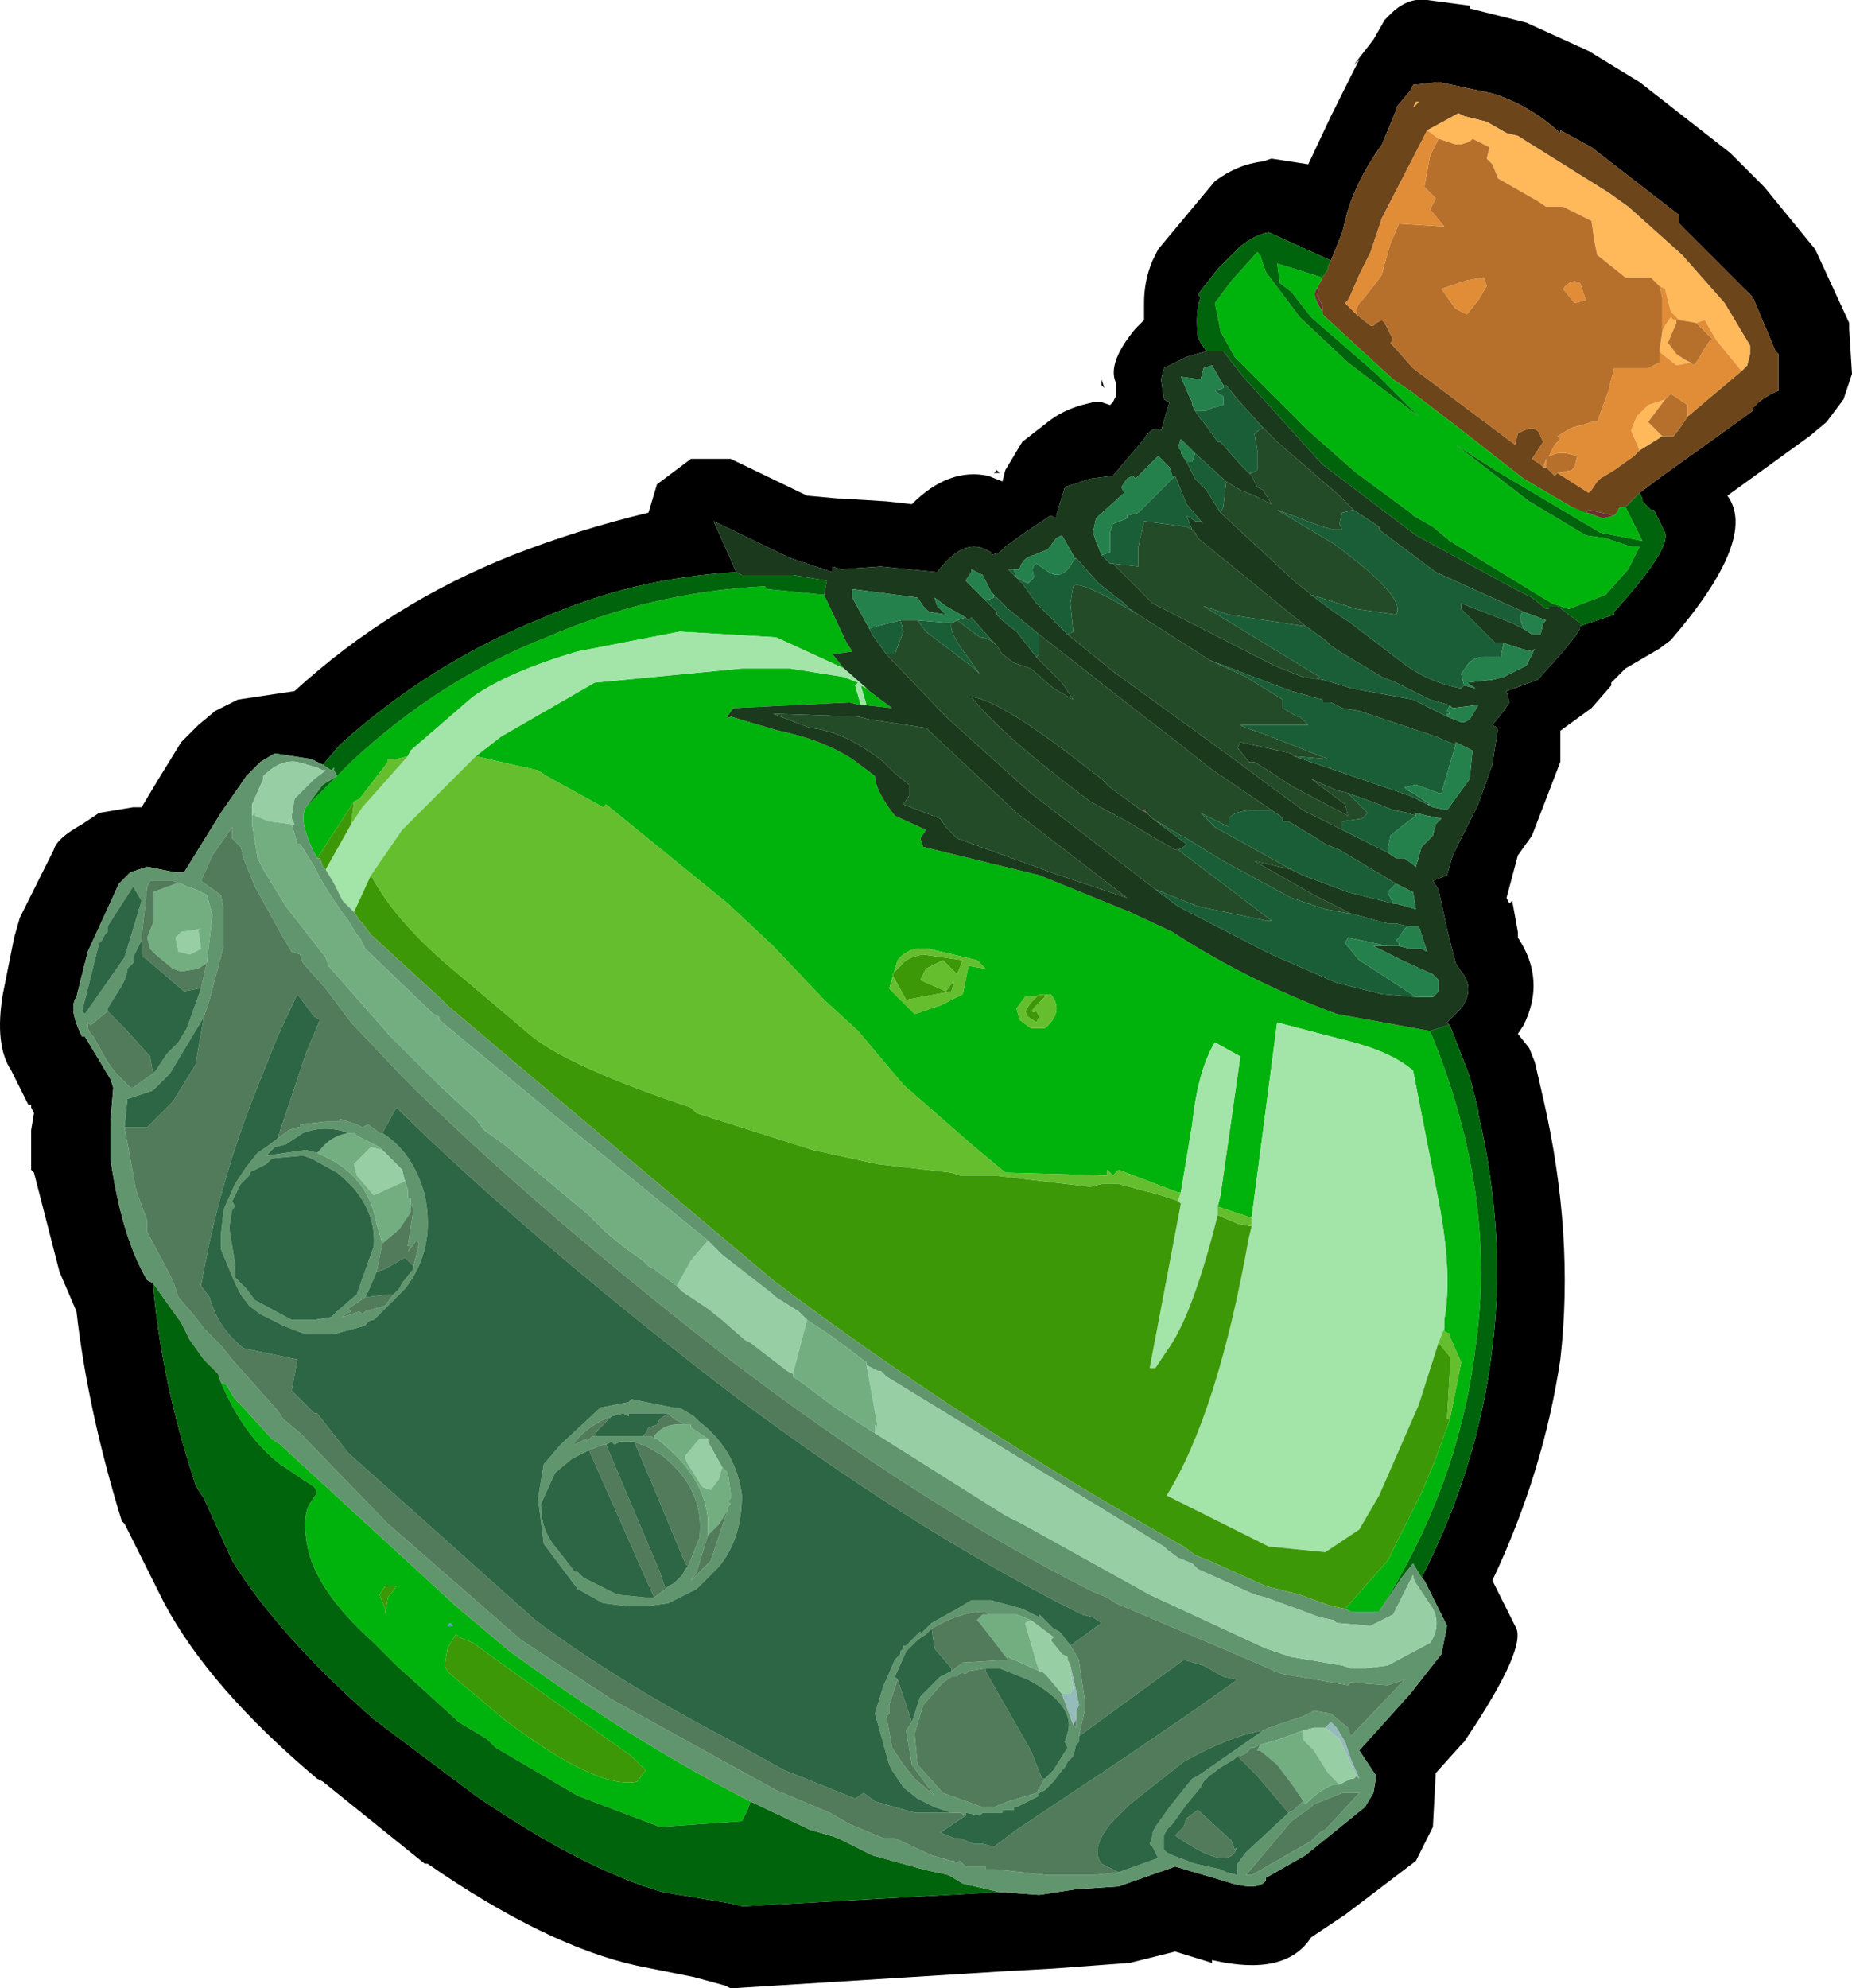 <?xml version="1.0" encoding="UTF-8" standalone="no"?>
<svg xmlns:ffdec="https://www.free-decompiler.com/flash" xmlns:xlink="http://www.w3.org/1999/xlink" ffdec:objectType="shape" height="35.1px" width="32.7px" xmlns="http://www.w3.org/2000/svg">
  <g transform="matrix(1.0, 0.0, 0.0, 1.0, 0.0, 0.0)">
    <path d="M32.65 5.7 L32.65 5.8 32.7 6.6 32.55 7.05 32.25 7.45 31.95 7.7 30.5 8.75 Q31.05 9.5 29.5 11.3 L29.3 11.45 28.7 11.8 28.45 12.05 28.45 12.1 28.1 12.5 27.55 12.9 27.55 13.0 27.55 13.45 27.05 14.75 26.8 15.1 26.6 15.85 26.65 15.95 26.7 15.9 26.8 16.45 26.8 16.55 Q27.3 17.3 26.9 18.1 L26.8 18.25 27.0 18.5 27.1 18.75 27.25 19.4 Q27.8 21.8 27.55 24.0 27.25 26.0 26.35 27.9 L26.75 28.7 Q27.0 29.05 25.85 30.75 L25.8 30.8 25.35 31.3 25.3 32.25 25.0 32.85 23.75 33.8 23.15 34.2 Q22.7 34.9 21.4 34.6 L21.4 34.65 20.75 34.45 19.95 34.65 18.6 34.75 17.7 34.8 12.9 35.1 12.8 35.05 12.25 34.9 11.25 34.7 Q9.65 34.35 7.55 32.9 L7.5 32.9 5.7 31.45 5.6 31.4 Q3.7 29.8 2.9 28.3 L2.45 27.4 2.2 26.9 2.15 26.85 Q1.55 24.9 1.35 23.15 L1.05 22.45 0.6 20.7 0.55 20.65 0.55 20.0 0.55 19.95 0.6 19.65 0.55 19.55 0.55 19.5 0.5 19.5 0.2 18.9 Q-0.1 18.45 0.05 17.55 L0.25 16.55 0.35 16.2 0.95 15.0 Q1.0 14.8 1.45 14.55 L1.75 14.35 2.35 14.25 2.5 14.25 2.8 13.75 3.2 13.1 3.25 13.05 3.5 12.8 3.8 12.55 4.2 12.35 5.2 12.2 Q6.9 10.65 9.05 9.8 10.2 9.35 11.45 9.05 L11.6 8.55 12.2 8.1 12.9 8.1 14.25 8.75 14.8 8.8 14.85 8.8 15.65 8.85 16.1 8.9 Q16.75 8.25 17.45 8.4 L17.7 8.5 17.75 8.3 18.05 7.8 18.5 7.45 Q18.75 7.25 19.1 7.15 L19.3 7.1 19.45 7.1 19.6 7.15 19.65 7.1 19.7 7.0 19.7 6.75 Q19.55 6.4 20.05 5.8 L20.2 5.65 20.2 5.35 Q20.2 4.95 20.35 4.6 L20.45 4.4 21.45 3.2 Q21.85 2.9 22.3 2.85 L22.45 2.8 23.1 2.9 23.5 2.05 24.0 1.05 23.9 1.15 24.25 0.7 24.45 0.35 24.55 0.25 Q24.85 -0.05 25.2 0.0 L25.95 0.1 25.95 0.15 26.95 0.4 28.05 0.9 28.95 1.45 30.55 2.7 30.65 2.8 31.15 3.3 32.05 4.4 32.65 5.7 M28.95 8.7 L29.35 8.4 30.05 7.9 30.95 7.25 30.95 7.2 31.05 7.1 Q31.25 6.95 31.4 6.9 L31.4 6.25 31.35 6.2 30.95 5.25 29.65 3.95 29.65 3.8 28.1 2.6 27.55 2.3 27.55 2.35 Q27.0 1.85 26.35 1.65 L25.4 1.45 24.95 1.5 24.9 1.6 24.65 1.9 24.65 1.95 24.4 2.55 Q23.9 3.25 23.75 3.9 L23.7 4.1 23.5 4.6 22.4 4.1 Q22.15 4.15 21.9 4.35 L21.5 4.75 21.15 5.2 21.2 5.25 Q21.1 5.5 21.15 5.95 L21.2 6.05 21.3 6.2 20.95 6.3 20.55 6.5 20.5 6.7 20.55 7.05 20.65 7.1 20.5 7.6 Q20.35 7.5 20.2 7.75 L19.65 8.4 19.25 8.45 18.8 8.6 18.65 9.1 18.65 9.15 18.55 9.1 18.1 9.4 17.75 9.65 17.65 9.75 17.5 9.8 17.5 9.75 17.4 9.7 Q17.0 9.5 16.55 10.1 L15.55 10.0 14.85 10.05 14.7 10.0 14.7 10.1 13.95 9.85 12.6 9.2 13.0 10.1 Q11.2 10.2 9.6 10.9 7.6 11.7 6.0 13.15 L5.7 13.5 5.5 13.4 4.85 13.3 4.6 13.45 4.5 13.55 4.35 13.7 3.9 14.35 3.25 15.4 3.1 15.4 2.6 15.3 2.3 15.4 2.1 15.6 1.55 16.8 1.35 17.6 Q1.2 17.8 1.45 18.3 L1.5 18.3 1.95 19.05 2.0 19.2 1.95 19.8 1.95 19.9 1.95 20.45 Q2.15 21.85 2.6 22.6 L2.7 22.65 Q2.85 24.4 3.45 26.2 L3.5 26.3 3.6 26.45 4.1 27.55 Q4.9 28.85 6.6 30.35 L8.4 31.7 Q10.3 33.0 11.7 33.4 L12.9 33.6 13.1 33.65 13.15 33.65 17.65 33.4 18.35 33.45 19.0 33.35 19.75 33.3 20.75 32.95 21.6 33.2 Q22.2 33.4 22.35 33.2 L22.35 33.15 23.05 32.75 24.1 31.9 24.25 31.65 24.3 31.35 24.0 30.9 24.9 29.9 25.45 29.2 25.55 28.7 25.15 27.9 25.1 27.85 Q26.1 25.9 26.35 23.8 26.6 21.8 26.1 19.65 L26.1 19.6 25.95 19.0 25.6 18.1 25.55 18.05 25.8 17.8 Q26.05 17.45 25.8 17.15 L25.7 17.0 25.55 16.4 25.4 15.7 25.3 15.55 25.55 15.45 25.65 15.1 26.1 14.2 26.35 13.5 26.45 12.85 26.35 12.8 26.55 12.55 26.65 12.4 26.6 12.2 27.15 12.0 27.6 11.5 27.8 11.25 27.9 11.1 27.9 11.05 28.5 10.85 28.5 10.8 Q29.5 9.7 29.4 9.4 L29.2 9.0 29.15 9.0 29.0 8.85 29.0 8.8 28.95 8.7 M19.45 6.8 L19.45 6.7 19.5 6.85 19.45 6.8 M17.65 8.35 L17.55 8.35 17.6 8.3 17.65 8.35" fill="#000000" fill-rule="evenodd" stroke="none"/>
    <path d="M30.75 6.55 L30.85 6.45 30.9 6.25 30.9 6.1 30.45 5.35 29.7 4.5 28.75 3.65 28.4 3.4 26.8 2.4 26.6 2.35 26.25 2.15 25.85 2.05 25.75 2.0 25.2 2.3 24.4 3.85 24.2 4.45 24.0 4.85 23.85 5.2 23.8 5.3 23.75 5.35 23.85 5.45 23.95 5.55 24.2 5.75 24.25 5.75 24.3 5.7 24.4 5.65 24.45 5.7 24.6 6.0 24.55 6.05 24.95 6.5 26.75 7.85 26.8 7.65 26.9 7.6 Q27.15 7.5 27.2 7.7 L27.25 7.8 27.05 8.1 27.2 8.2 27.25 8.25 27.3 8.25 27.45 8.4 27.5 8.35 28.05 8.7 28.1 8.65 28.2 8.5 28.25 8.45 28.5 8.3 28.85 8.05 28.95 7.95 29.35 7.7 29.55 7.7 29.7 7.5 29.8 7.35 30.75 6.55 M23.5 4.6 L23.7 4.1 23.75 3.9 Q23.9 3.25 24.4 2.55 L24.65 1.95 24.65 1.9 24.9 1.6 24.95 1.5 25.4 1.45 26.35 1.65 Q27.0 1.85 27.55 2.35 L27.55 2.3 28.1 2.6 29.65 3.8 29.65 3.95 30.95 5.25 31.35 6.2 31.4 6.25 31.4 6.9 Q31.25 6.95 31.05 7.1 L30.95 7.2 30.95 7.25 30.05 7.9 29.35 8.4 28.95 8.7 28.7 8.95 28.6 8.95 28.55 9.05 28.5 9.1 28.05 9.0 28.0 9.05 27.75 8.95 26.9 8.45 25.75 7.55 24.9 6.9 24.6 6.7 23.35 5.55 23.35 5.5 23.35 5.4 23.25 5.2 23.3 5.1 23.25 5.1 23.35 4.9 23.45 4.75 23.45 4.7 23.5 4.6 M24.95 1.9 L25.05 1.8 25.0 1.8 24.95 1.9" fill="#6d451b" fill-rule="evenodd" stroke="none"/>
    <path d="M25.2 2.3 L25.75 2.0 25.85 2.05 26.25 2.15 26.6 2.35 26.8 2.4 28.4 3.4 28.75 3.65 29.7 4.5 30.45 5.35 30.9 6.1 30.9 6.25 30.85 6.45 30.75 6.55 30.3 6.0 30.1 5.65 29.95 5.7 29.65 5.65 29.5 5.5 29.4 5.1 29.3 5.05 29.15 4.9 28.85 4.9 28.7 4.9 28.2 4.5 28.15 4.25 28.1 3.9 27.6 3.65 27.4 3.65 27.3 3.65 27.15 3.55 26.45 3.15 26.35 2.9 26.25 2.8 26.3 2.6 26.0 2.45 25.95 2.5 25.8 2.55 25.7 2.55 25.4 2.45 25.2 2.3 M29.35 7.7 L28.95 7.95 28.8 7.6 28.9 7.35 29.1 7.15 29.4 7.05 29.1 7.45 29.35 7.7 M29.6 5.65 L29.6 5.7 29.45 6.05 29.6 6.25 29.75 6.35 29.85 6.4 29.6 6.45 29.35 6.25 29.3 6.2 29.35 5.85 29.4 5.75 29.5 5.6 29.55 5.65 29.6 5.65 M24.95 1.9 L25.0 1.8 25.05 1.8 24.95 1.9" fill="#ffb85a" fill-rule="evenodd" stroke="none"/>
    <path d="M25.4 2.45 L25.7 2.55 25.8 2.55 25.95 2.5 26.0 2.45 26.3 2.6 26.25 2.8 26.35 2.9 26.45 3.15 27.15 3.55 27.3 3.65 27.4 3.65 27.6 3.65 28.1 3.9 28.15 4.25 28.2 4.5 28.7 4.9 28.85 4.9 29.15 4.9 29.3 5.05 29.35 5.25 29.35 5.85 29.3 6.2 29.3 6.4 29.1 6.5 28.5 6.5 28.4 6.9 28.2 7.45 28.1 7.45 27.95 7.5 27.75 7.55 27.5 7.7 27.55 7.75 27.45 7.85 27.4 7.95 27.35 8.05 27.5 8.0 27.65 8.0 27.85 8.05 27.8 8.25 27.75 8.3 27.5 8.35 27.45 8.4 27.3 8.25 27.3 8.1 27.25 8.25 27.2 8.2 27.05 8.1 27.25 7.8 27.2 7.7 Q27.15 7.5 26.9 7.6 L26.8 7.65 26.75 7.85 24.95 6.5 24.55 6.05 24.6 6.0 24.45 5.7 24.4 5.65 24.3 5.7 24.25 5.75 24.2 5.75 23.95 5.55 23.95 5.45 24.0 5.35 24.05 5.3 24.25 5.05 24.4 4.85 24.45 4.65 24.55 4.3 24.7 3.95 25.5 4.0 25.25 3.7 25.35 3.5 25.15 3.3 25.25 2.75 25.4 2.45 M29.65 5.65 L29.95 5.7 30.25 6.0 30.2 6.0 30.1 6.15 29.95 6.4 29.9 6.45 29.85 6.4 29.75 6.35 29.6 6.25 29.45 6.05 29.6 5.7 29.6 5.65 29.65 5.65 M29.8 7.35 L29.7 7.5 29.55 7.7 29.35 7.7 29.1 7.45 29.4 7.05 29.5 6.95 29.8 7.15 29.8 7.35 M27.6 5.1 L27.8 5.35 28.0 5.3 27.9 5.0 Q27.75 4.9 27.6 5.1 M25.45 5.1 L25.7 5.45 25.9 5.55 26.1 5.3 26.25 5.05 26.2 4.9 25.9 4.95 25.45 5.1" fill="#b6702b" fill-rule="evenodd" stroke="none"/>
    <path d="M25.2 2.3 L25.4 2.45 25.25 2.75 25.15 3.3 25.35 3.5 25.25 3.7 25.5 4.0 24.7 3.95 24.55 4.3 24.45 4.65 24.4 4.85 24.25 5.05 24.05 5.3 24.0 5.35 23.95 5.45 23.95 5.55 23.85 5.45 23.75 5.35 23.8 5.3 23.85 5.2 24.0 4.85 24.2 4.45 24.4 3.85 25.2 2.3 M29.3 5.05 L29.4 5.1 29.5 5.5 29.65 5.65 29.6 5.65 29.55 5.65 29.5 5.6 29.4 5.75 29.35 5.85 29.35 5.25 29.3 5.05 M29.95 5.7 L30.1 5.65 30.3 6.0 30.75 6.55 29.8 7.35 29.8 7.15 29.5 6.95 29.4 7.05 29.1 7.15 28.9 7.35 28.8 7.6 28.95 7.95 28.85 8.05 28.5 8.3 28.25 8.45 28.2 8.5 28.1 8.65 28.05 8.7 27.5 8.35 27.75 8.3 27.8 8.25 27.85 8.05 27.65 8.0 27.5 8.0 27.35 8.05 27.4 7.95 27.45 7.85 27.55 7.75 27.5 7.7 27.75 7.55 27.95 7.5 28.1 7.45 28.2 7.45 28.4 6.9 28.5 6.5 29.1 6.5 29.3 6.4 29.3 6.2 29.35 6.25 29.6 6.45 29.85 6.4 29.9 6.45 29.95 6.4 30.1 6.15 30.2 6.0 30.25 6.0 29.95 5.7 M27.3 8.25 L27.25 8.25 27.3 8.1 27.3 8.25 M25.45 5.1 L25.9 4.95 26.2 4.9 26.25 5.05 26.1 5.3 25.9 5.55 25.7 5.45 25.45 5.1 M27.6 5.1 Q27.75 4.9 27.9 5.0 L28.0 5.3 27.8 5.35 27.6 5.1" fill="#e18c36" fill-rule="evenodd" stroke="none"/>
    <path d="M23.35 4.9 L23.25 5.1 Q23.15 5.2 23.35 5.5 L23.35 5.55 24.6 6.7 24.9 6.9 25.75 7.55 26.9 8.45 27.75 8.95 28.3 9.15 28.5 9.1 28.55 9.05 28.6 8.95 28.7 8.95 28.75 9.05 29.0 9.55 28.75 9.5 28.25 9.4 26.4 8.3 25.7 7.85 27.0 8.85 28.0 9.45 28.35 9.5 28.8 9.65 28.95 9.65 28.75 10.05 28.35 10.5 27.7 10.75 27.4 10.65 25.6 9.55 25.3 9.3 24.95 9.1 24.9 9.05 23.95 8.35 23.55 8.0 23.1 7.6 22.0 6.5 21.8 6.3 21.55 5.85 21.45 5.35 21.75 4.95 22.2 4.45 22.25 4.5 22.35 4.8 22.65 5.2 22.95 5.6 23.8 6.4 25.05 7.35 24.3 6.6 23.15 5.6 22.8 5.15 22.6 5.0 22.55 4.65 23.35 4.9 M25.25 18.2 Q26.45 21.1 26.05 23.8 25.75 26.25 24.35 28.45 L23.85 28.45 23.75 28.4 24.5 27.55 25.1 26.35 25.35 25.75 25.6 25.05 25.8 24.05 25.6 23.6 25.6 23.55 25.5 23.5 25.5 23.45 25.5 23.3 Q25.65 22.5 25.4 21.2 L24.95 18.9 Q24.55 18.55 23.7 18.35 L22.55 18.05 22.1 21.5 21.5 21.3 21.55 21.1 21.9 18.65 21.45 18.4 Q21.15 18.9 21.05 19.85 L20.85 21.05 20.8 21.05 19.75 20.65 19.65 20.75 19.55 20.65 19.55 20.75 17.75 20.7 17.15 20.2 15.95 19.15 15.15 18.2 14.55 17.65 13.65 16.7 12.85 15.95 10.7 14.2 10.65 14.25 9.65 13.7 9.5 13.6 8.4 13.35 8.85 13.0 10.5 12.05 13.1 11.8 13.95 11.8 14.9 11.95 15.15 12.05 15.1 12.1 15.2 12.45 15.0 12.4 12.95 12.5 Q12.75 12.75 12.9 12.65 L13.75 12.9 Q14.5 13.05 15.05 13.4 L15.45 13.7 Q15.45 13.95 15.8 14.4 L16.35 14.65 16.25 14.8 16.3 14.95 18.35 15.45 19.95 16.1 20.7 16.45 Q22.0 17.3 23.6 17.9 L25.25 18.2 M14.9 11.8 L13.7 11.25 12.0 11.15 10.2 11.5 Q9.0 11.85 8.35 12.3 L7.25 13.25 7.2 13.35 7.0 13.4 6.85 13.4 6.85 13.45 6.35 14.1 6.25 14.15 5.6 15.15 Q5.25 14.5 5.4 14.25 L5.5 14.15 6.15 13.5 6.2 13.45 Q7.75 12.0 9.65 11.25 11.5 10.45 13.5 10.35 L13.55 10.4 14.55 10.5 14.95 11.35 15.05 11.5 14.7 11.55 14.9 11.8 M15.3 12.15 L15.35 12.2 15.75 12.5 15.3 12.45 15.2 12.1 15.3 12.15 M3.9 24.4 L4.0 24.45 4.15 24.7 4.3 24.85 4.8 25.4 4.95 25.5 8.05 28.35 9.0 29.15 9.35 29.4 Q11.3 30.8 13.25 31.8 L13.2 31.95 13.1 32.15 11.65 32.25 10.2 31.7 8.75 30.85 8.6 30.7 8.1 30.4 7.5 29.85 7.0 29.4 6.6 29.0 Q5.65 28.15 5.45 27.4 5.3 26.75 5.5 26.5 L5.6 26.35 5.55 26.25 4.95 25.85 Q4.3 25.35 3.9 24.4 M16.4 16.75 Q16.05 16.7 15.85 16.95 L15.7 17.45 16.15 17.9 16.6 17.75 17.0 17.55 17.05 17.3 17.1 17.05 17.4 17.1 17.25 16.95 16.4 16.75 M17.95 17.8 L18.0 18.0 18.2 18.15 18.45 18.15 Q18.8 17.85 18.55 17.55 L18.1 17.6 17.95 17.8 M11.15 31.0 L9.25 29.65 8.35 29.0 8.1 28.9 8.05 28.85 7.9 29.1 7.85 29.4 7.9 29.5 7.95 29.55 8.9 30.35 Q10.55 31.6 11.25 31.45 L11.4 31.25 11.15 31.0 M6.8 28.5 L6.85 28.2 7.0 28.0 6.8 28.0 6.7 28.15 6.8 28.4 6.8 28.5 M8.0 28.7 L7.95 28.65 7.9 28.7 8.0 28.7" fill="#00b20c" fill-rule="evenodd" stroke="none"/>
    <path d="M28.95 8.7 L29.0 8.8 29.0 8.85 29.15 9.0 29.2 9.0 29.4 9.4 Q29.5 9.7 28.5 10.8 L28.5 10.85 27.9 11.05 27.9 11.1 27.9 11.0 27.5 10.7 27.35 10.7 27.35 10.75 27.3 10.75 27.05 10.55 26.75 10.4 25.0 9.45 23.35 8.2 22.4 7.15 21.95 6.65 21.6 6.2 21.3 6.2 21.2 6.05 21.15 5.95 Q21.1 5.5 21.2 5.25 L21.15 5.2 21.5 4.75 21.9 4.35 Q22.15 4.15 22.4 4.1 L23.5 4.6 23.45 4.7 23.45 4.75 23.35 4.9 22.55 4.65 22.6 5.0 22.8 5.15 23.15 5.6 24.3 6.6 25.05 7.35 23.8 6.4 22.95 5.6 22.65 5.2 22.35 4.8 22.25 4.5 22.2 4.45 21.75 4.95 21.45 5.35 21.55 5.85 21.8 6.3 22.0 6.5 23.1 7.6 23.55 8.0 23.95 8.35 24.9 9.05 24.95 9.1 25.3 9.3 25.6 9.55 27.4 10.65 27.7 10.75 28.35 10.5 28.75 10.05 28.95 9.65 28.8 9.65 28.35 9.5 28.0 9.45 27.0 8.85 25.7 7.85 26.4 8.3 28.25 9.4 28.75 9.5 29.0 9.55 28.75 9.05 28.7 8.95 28.95 8.7 M25.6 18.1 L25.95 19.0 26.1 19.6 26.1 19.65 Q26.6 21.8 26.35 23.8 26.1 25.9 25.1 27.85 L24.95 27.6 24.75 27.85 24.35 28.45 Q25.75 26.25 26.05 23.8 26.45 21.1 25.25 18.2 L25.55 18.1 25.6 18.1 M17.65 33.4 L13.15 33.65 13.1 33.65 12.9 33.6 11.7 33.4 Q10.3 33.0 8.4 31.7 L6.6 30.35 Q4.9 28.85 4.1 27.55 L3.6 26.45 3.5 26.3 3.45 26.2 Q2.85 24.4 2.7 22.65 L3.2 23.35 3.35 23.65 3.6 24.0 3.85 24.25 3.9 24.4 Q4.3 25.35 4.95 25.85 L5.55 26.25 5.6 26.35 5.5 26.5 Q5.3 26.75 5.45 27.4 5.65 28.15 6.6 29.0 L7.0 29.4 7.5 29.85 8.1 30.4 8.6 30.7 8.75 30.85 10.2 31.7 11.65 32.25 13.1 32.15 13.2 31.95 13.25 31.8 14.3 32.3 14.65 32.4 14.8 32.45 15.2 32.65 15.4 32.75 16.3 33.0 16.75 33.1 17.0 33.25 17.65 33.4 M5.7 13.5 L6.0 13.15 Q7.6 11.7 9.6 10.9 11.2 10.2 13.0 10.1 L13.1 10.15 14.0 10.15 14.6 10.25 14.55 10.5 13.55 10.4 13.5 10.35 Q11.5 10.45 9.65 11.25 7.75 12.0 6.2 13.45 L6.15 13.5 5.5 14.15 5.4 14.25 5.7 13.85 5.95 13.7 5.9 13.6 5.9 13.55 5.85 13.6 5.7 13.5" fill="#00640c" fill-rule="evenodd" stroke="none"/>
    <path d="M27.9 11.1 L27.8 11.25 27.6 11.5 27.15 12.0 26.6 12.2 26.65 12.4 26.55 12.55 26.35 12.8 26.45 12.85 26.35 13.5 26.1 14.2 25.65 15.1 25.55 15.45 25.3 15.55 25.4 15.7 25.55 16.4 25.7 17.0 25.8 17.15 Q26.05 17.45 25.8 17.8 L25.55 18.05 25.6 18.1 25.55 18.1 25.25 18.2 23.6 17.9 Q22.0 17.3 20.7 16.45 L19.95 16.1 18.35 15.45 16.3 14.95 16.25 14.8 16.35 14.65 15.8 14.4 Q15.45 13.95 15.45 13.7 L15.05 13.4 Q14.5 13.05 13.75 12.9 L12.9 12.65 Q12.75 12.75 12.95 12.5 L15.0 12.4 15.2 12.45 15.3 12.45 15.75 12.5 15.35 12.2 15.3 12.15 14.9 11.8 14.7 11.55 15.05 11.5 14.95 11.35 14.55 10.5 14.6 10.25 14.0 10.15 13.1 10.15 13.0 10.1 12.6 9.2 13.95 9.85 14.7 10.1 14.7 10.0 14.85 10.05 15.55 10.0 16.55 10.1 Q17.0 9.5 17.4 9.7 L17.5 9.75 17.5 9.8 17.65 9.75 17.75 9.65 18.1 9.4 18.55 9.1 18.65 9.15 18.65 9.1 18.8 8.6 19.25 8.45 19.65 8.4 20.2 7.75 Q20.35 7.5 20.5 7.6 L20.65 7.1 20.55 7.05 20.5 6.7 20.55 6.5 20.95 6.3 21.3 6.2 21.6 6.2 21.95 6.65 22.4 7.15 23.35 8.2 25.0 9.45 26.75 10.4 27.05 10.55 27.3 10.75 27.35 10.75 27.35 10.7 27.5 10.7 27.9 11.0 27.9 11.1 M23.9 9.0 L23.65 8.75 22.55 7.8 22.3 7.55 21.85 7.05 21.65 6.8 21.6 6.8 21.4 6.45 21.25 6.5 21.2 6.7 20.85 6.65 21.0 7.0 21.05 7.1 21.05 7.15 21.1 7.25 21.2 7.4 21.25 7.45 21.5 7.8 21.55 7.8 21.9 8.2 22.05 8.35 22.1 8.4 22.2 8.6 22.3 8.65 22.45 8.9 22.15 8.75 21.9 8.65 21.65 8.5 21.1 8.0 21.0 7.9 20.95 7.85 20.85 7.75 20.8 7.9 20.85 7.95 20.85 8.0 20.95 8.15 21.1 8.45 21.3 8.65 21.55 9.05 22.9 10.3 23.1 10.45 23.15 10.5 23.55 10.8 23.85 11.0 24.7 11.65 Q25.2 12.05 25.8 12.15 L25.85 12.1 26.05 12.15 25.9 12.05 26.35 12.0 26.55 11.95 26.95 11.75 27.1 11.45 27.05 11.5 26.85 11.45 26.55 11.35 26.4 11.35 26.3 11.25 25.8 10.75 25.8 10.65 26.7 11.0 26.9 11.1 27.05 11.2 27.2 11.2 27.25 11.0 27.3 10.95 26.9 10.8 25.35 10.1 24.35 9.35 24.35 9.3 23.9 9.0 M20.75 8.4 L20.7 8.4 20.65 8.25 20.45 8.05 20.05 8.45 20.0 8.4 19.9 8.45 19.8 8.6 19.85 8.7 19.35 9.15 19.3 9.4 19.35 9.55 19.45 9.8 19.6 9.95 19.65 9.95 20.35 10.65 22.5 11.75 23.0 11.95 23.35 12.0 23.7 12.1 23.85 12.15 24.95 12.35 25.55 12.65 25.8 12.75 25.85 12.75 25.95 12.7 26.1 12.45 26.05 12.45 25.65 12.5 25.6 12.45 25.25 12.35 24.65 12.05 24.4 11.95 23.65 11.5 23.5 11.4 23.4 11.3 23.05 11.05 21.15 9.5 21.1 9.4 21.05 9.35 20.95 9.1 21.1 9.2 21.2 9.2 21.25 9.25 20.95 8.9 20.75 8.4 M21.35 11.65 L21.2 11.55 20.1 10.85 19.95 10.75 19.85 10.65 19.4 10.3 19.0 9.85 18.95 9.85 18.95 9.8 18.75 9.45 18.65 9.5 18.5 9.7 18.25 9.8 Q18.05 9.85 18.0 10.05 L17.9 10.05 17.8 10.05 18.05 10.3 18.3 10.65 18.85 11.2 19.65 11.85 21.65 13.3 23.0 14.3 23.7 14.65 24.1 14.85 24.2 14.9 24.3 14.95 24.5 15.05 24.65 15.15 24.8 15.15 25.0 15.3 25.1 14.95 25.3 14.75 25.35 14.55 25.45 14.45 25.2 14.4 25.0 14.35 25.0 14.4 24.85 14.35 24.6 14.3 24.35 14.2 23.8 14.0 23.6 13.95 23.15 13.75 23.75 14.2 23.8 14.4 22.85 13.9 22.15 13.45 22.05 13.45 21.85 13.2 21.9 13.1 22.8 13.3 22.85 13.35 24.9 14.05 25.2 14.2 25.3 14.25 25.55 14.3 25.95 13.75 26.0 13.25 25.7 13.1 25.7 13.15 25.35 13.0 24.0 12.55 23.7 12.5 23.6 12.45 23.5 12.4 23.35 12.4 23.35 12.35 22.8 12.2 21.35 11.65 M25.0 17.6 L25.1 17.6 25.3 17.6 25.4 17.5 25.4 17.45 25.4 17.3 25.3 17.2 24.75 16.95 24.25 16.7 24.5 16.7 24.7 16.7 24.9 16.75 25.1 16.75 25.2 16.8 25.05 16.35 24.85 16.35 24.65 16.3 24.5 16.3 24.3 16.25 23.95 16.15 23.9 16.15 23.2 15.8 22.15 15.2 22.8 15.35 23.0 15.45 23.8 15.75 24.0 15.8 24.6 15.95 24.65 15.95 25.0 16.05 24.95 15.75 24.65 15.6 23.65 15.0 23.4 14.9 23.25 14.8 23.0 14.65 22.75 14.5 22.65 14.5 22.65 14.45 22.6 14.4 22.45 14.3 21.35 13.55 20.85 13.15 20.2 12.65 18.35 11.2 17.8 10.75 17.55 10.5 17.5 10.45 17.35 10.15 17.25 10.1 17.15 10.05 17.15 10.1 17.05 10.25 17.35 10.55 17.4 10.6 17.6 10.8 17.6 10.85 17.7 10.95 17.75 11.0 17.95 11.15 18.3 11.6 18.75 12.05 18.95 12.35 18.6 12.15 18.2 11.8 17.9 11.7 17.7 11.55 17.6 11.4 17.15 10.9 17.1 10.95 17.05 10.9 16.7 10.7 16.5 10.55 16.55 10.7 16.7 10.85 16.4 10.8 16.3 10.7 16.2 10.55 15.05 10.4 15.05 10.55 15.35 11.1 15.4 11.2 15.65 11.55 16.7 12.65 18.2 14.0 20.4 15.7 20.8 16.0 22.25 16.75 22.45 16.85 23.6 17.35 24.4 17.55 25.0 17.6 M20.25 14.35 L20.35 14.45 20.95 14.9 20.9 14.95 20.8 15.0 20.75 15.0 20.4 14.8 19.9 14.5 19.25 14.15 Q17.65 12.95 17.15 12.3 17.6 12.35 18.8 13.25 L19.45 13.75 19.5 13.8 19.6 13.9 20.15 14.3 20.25 14.35 M15.8 13.65 L16.05 13.85 16.05 14.05 15.95 14.2 16.6 14.45 16.7 14.6 16.9 14.8 18.7 15.45 19.9 15.85 17.95 14.35 16.35 12.85 15.35 12.7 15.15 12.65 13.65 12.6 14.3 12.85 Q14.9 12.9 15.6 13.45 L15.8 13.65" fill="#1a391d" fill-rule="evenodd" stroke="none"/>
    <path d="M23.25 5.1 L23.3 5.1 23.25 5.2 23.35 5.4 23.35 5.5 Q23.15 5.2 23.25 5.1 M27.75 8.95 L28.0 9.05 28.05 9.0 28.5 9.1 28.3 9.15 27.75 8.95" fill="#6b2f2f" fill-rule="evenodd" stroke="none"/>
    <path d="M23.9 9.0 L23.7 9.05 23.65 9.25 23.7 9.35 23.55 9.35 23.35 9.3 22.55 9.0 23.55 9.6 Q24.85 10.55 24.65 10.85 L23.95 10.75 23.15 10.5 23.1 10.45 22.9 10.3 21.55 9.05 21.6 8.95 21.65 8.5 21.9 8.65 22.15 8.75 22.45 8.9 22.3 8.65 22.2 8.6 22.1 8.4 22.05 8.35 22.1 8.35 22.2 8.3 22.2 7.95 22.15 7.65 22.3 7.55 22.55 7.8 23.65 8.75 23.9 9.0 M21.05 9.35 L21.1 9.4 21.15 9.5 23.05 11.05 23.0 11.05 21.7 10.85 21.25 10.7 23.3 11.95 23.35 12.0 23.0 11.95 22.5 11.75 20.35 10.65 19.65 9.95 20.1 10.0 20.1 9.65 20.2 9.2 20.95 9.3 21.05 9.35 M21.35 11.65 L22.0 11.95 22.65 12.35 22.65 12.5 22.9 12.65 22.95 12.65 23.1 12.8 21.9 12.8 22.0 12.85 22.3 12.95 23.45 13.4 22.85 13.35 22.8 13.3 21.9 13.1 21.85 13.2 22.05 13.45 22.15 13.45 22.85 13.9 23.8 14.4 23.75 14.2 23.15 13.75 23.6 13.95 23.8 14.0 24.15 14.35 24.05 14.45 23.7 14.5 23.7 14.65 23.0 14.3 21.65 13.3 19.65 11.85 18.85 11.2 18.95 11.15 18.9 10.65 18.95 10.35 Q19.05 10.25 19.75 10.65 L20.1 10.85 21.2 11.55 21.35 11.65 M20.4 15.7 L18.2 14.0 16.7 12.65 15.65 11.55 15.8 11.55 15.95 11.15 15.9 10.95 16.05 10.95 16.2 10.95 16.35 11.15 17.2 11.8 17.3 11.9 17.05 11.55 Q16.75 11.15 16.8 11.0 L16.9 10.95 17.1 11.1 17.3 11.25 Q17.45 11.25 17.6 11.4 L17.7 11.55 17.9 11.7 18.2 11.8 18.6 12.15 18.95 12.35 18.75 12.05 18.3 11.6 18.35 11.55 18.35 11.25 18.35 11.2 20.2 12.65 20.85 13.15 21.35 13.55 22.45 14.3 22.2 14.3 Q21.8 14.3 21.7 14.45 L21.7 14.6 21.2 14.35 21.45 14.6 22.8 15.35 22.15 15.2 23.2 15.8 23.9 16.15 23.95 16.15 23.4 16.05 22.8 15.85 21.6 15.2 20.95 14.8 20.85 14.75 20.35 14.45 20.25 14.35 20.2 14.3 20.15 14.3 19.6 13.9 19.5 13.8 19.45 13.75 18.8 13.25 Q17.6 12.35 17.15 12.3 17.65 12.95 19.25 14.15 L19.9 14.5 20.4 14.8 20.75 15.0 20.8 15.0 22.45 16.25 22.35 16.25 21.15 16.0 20.4 15.7 M15.8 13.65 L15.6 13.45 Q14.9 12.9 14.3 12.85 L13.65 12.6 15.15 12.65 15.35 12.7 16.35 12.85 17.95 14.35 19.9 15.85 18.7 15.45 16.9 14.8 16.7 14.6 16.6 14.45 15.95 14.2 16.05 14.05 16.05 13.85 15.8 13.65" fill="#234b28" fill-rule="evenodd" stroke="none"/>
    <path d="M23.15 10.5 L23.95 10.75 24.65 10.85 Q24.85 10.55 23.55 9.6 L22.55 9.0 23.35 9.3 23.55 9.35 23.7 9.35 23.65 9.25 23.7 9.05 23.9 9.0 24.35 9.3 24.35 9.35 25.35 10.1 26.9 10.8 26.85 10.85 26.85 10.95 26.9 11.1 26.7 11.0 25.8 10.65 25.8 10.75 26.3 11.25 26.4 11.35 26.55 11.35 26.5 11.6 26.2 11.6 Q26.0 11.6 25.9 11.75 L25.8 11.9 25.85 12.1 25.8 12.15 Q25.2 12.05 24.7 11.65 L23.85 11.0 23.55 10.8 23.15 10.5 M22.3 7.55 L22.15 7.65 22.2 7.95 22.2 8.3 22.1 8.35 22.05 8.35 21.9 8.2 21.55 7.8 21.5 7.8 21.25 7.45 21.2 7.4 21.1 7.25 21.3 7.25 21.4 7.2 21.6 7.15 21.6 7.0 21.45 6.9 21.6 6.85 21.6 6.8 21.65 6.8 21.85 7.05 22.3 7.55 M21.65 8.5 L21.6 8.95 21.55 9.05 21.3 8.65 21.1 8.45 20.95 8.15 21.05 8.15 21.1 8.0 21.65 8.5 M19.45 9.8 L19.6 9.75 19.6 9.5 19.6 9.4 19.65 9.25 19.9 9.15 19.9 9.1 20.1 9.05 20.2 8.95 20.25 8.9 20.75 8.4 20.95 8.9 21.25 9.25 21.2 9.2 21.1 9.2 20.95 9.1 21.05 9.35 20.95 9.3 20.2 9.2 20.1 9.65 20.1 10.0 19.65 9.95 19.6 9.95 19.45 9.8 M23.05 11.05 L23.4 11.3 23.5 11.4 23.65 11.5 24.4 11.95 24.65 12.05 25.25 12.35 25.6 12.45 25.55 12.55 25.6 12.6 25.55 12.6 25.55 12.65 24.95 12.35 23.85 12.15 23.7 12.1 23.35 12.0 23.3 11.95 21.25 10.7 21.7 10.85 23.0 11.05 23.05 11.05 M22.85 13.35 L23.45 13.4 22.3 12.95 22.0 12.85 21.9 12.8 23.1 12.8 22.95 12.65 22.9 12.65 22.65 12.5 22.65 12.35 22.0 11.95 21.35 11.65 22.8 12.2 23.35 12.35 23.35 12.4 23.5 12.4 23.6 12.45 23.7 12.5 24.0 12.55 25.35 13.0 25.7 13.15 25.45 14.0 25.4 14.0 25.0 13.85 24.8 13.9 24.85 13.95 24.95 14.0 25.25 14.2 25.2 14.2 24.9 14.05 22.85 13.35 M20.1 10.85 L19.75 10.65 Q19.05 10.25 18.95 10.35 L18.9 10.65 18.95 11.15 18.85 11.2 18.3 10.65 18.05 10.3 17.8 10.05 17.9 10.05 17.95 10.2 18.15 10.3 18.25 10.2 18.25 10.15 Q18.2 10.0 18.3 9.95 L18.45 10.05 Q18.75 10.3 18.95 9.9 L19.0 9.85 19.4 10.3 19.85 10.65 19.95 10.75 20.1 10.85 M23.7 14.65 L23.7 14.5 24.05 14.45 24.15 14.35 23.8 14.0 24.35 14.2 24.6 14.3 24.85 14.35 25.0 14.4 24.8 14.55 24.55 14.75 24.5 15.0 24.5 15.05 24.3 14.95 24.2 14.9 24.1 14.85 23.7 14.65 M25.0 17.6 L24.4 17.55 23.6 17.35 22.45 16.85 22.25 16.75 20.8 16.0 20.4 15.7 21.15 16.0 22.35 16.25 22.45 16.25 20.8 15.0 20.9 14.95 20.95 14.9 20.35 14.45 20.85 14.75 20.95 14.8 21.6 15.2 22.8 15.85 23.4 16.05 23.95 16.15 24.3 16.25 24.5 16.3 24.65 16.3 24.85 16.35 24.8 16.4 24.7 16.55 24.65 16.6 24.7 16.65 24.7 16.7 24.5 16.7 23.8 16.55 23.75 16.65 24.0 16.95 24.85 17.5 25.0 17.6 M15.65 11.55 L15.4 11.2 15.35 11.1 15.5 11.05 15.9 10.95 15.95 11.15 15.8 11.55 15.65 11.55 M17.05 10.9 L17.1 10.95 17.15 10.9 17.6 11.4 Q17.45 11.25 17.3 11.25 L17.1 11.1 16.9 10.95 17.05 10.9 M18.3 11.6 L17.95 11.15 17.75 11.0 17.7 10.95 17.6 10.85 17.6 10.8 17.4 10.6 17.55 10.55 17.55 10.5 17.8 10.75 18.35 11.2 18.35 11.25 18.35 11.55 18.3 11.6 M22.45 14.3 L22.6 14.4 22.65 14.45 22.65 14.5 22.75 14.5 23.0 14.65 23.25 14.8 23.4 14.9 23.65 15.0 24.65 15.6 24.5 15.75 24.6 15.95 24.0 15.8 23.8 15.75 23.0 15.45 22.8 15.35 21.45 14.6 21.2 14.35 21.7 14.6 21.7 14.45 Q21.8 14.3 22.2 14.3 L22.45 14.3 M16.8 11.0 Q16.75 11.15 17.05 11.55 L17.3 11.9 17.2 11.8 16.35 11.15 16.2 10.95 16.8 11.0" fill="#1a5e38" fill-rule="evenodd" stroke="none"/>
    <path d="M25.85 12.1 L25.8 11.9 25.9 11.75 Q26.0 11.6 26.2 11.6 L26.5 11.6 26.55 11.35 26.85 11.45 27.05 11.5 27.1 11.45 26.95 11.75 26.55 11.95 26.35 12.0 25.9 12.05 26.05 12.15 25.85 12.1 M26.9 11.1 L26.85 10.95 26.85 10.85 26.9 10.8 27.3 10.95 27.25 11.0 27.2 11.2 27.05 11.2 26.9 11.1 M21.6 6.8 L21.6 6.85 21.45 6.9 21.6 7.0 21.6 7.15 21.4 7.2 21.3 7.25 21.1 7.25 21.05 7.15 21.05 7.1 21.0 7.0 20.85 6.65 21.2 6.7 21.25 6.5 21.4 6.45 21.6 6.8 M21.1 8.0 L21.05 8.15 20.95 8.15 20.85 8.0 20.85 7.95 20.8 7.9 20.85 7.75 20.95 7.85 21.0 7.9 21.1 8.0 M19.45 9.8 L19.35 9.55 19.3 9.4 19.35 9.15 19.85 8.7 19.8 8.6 19.9 8.45 20.0 8.4 20.05 8.45 20.45 8.05 20.65 8.25 20.7 8.4 20.75 8.4 20.25 8.9 20.2 8.95 20.1 9.05 19.9 9.1 19.9 9.15 19.65 9.25 19.6 9.4 19.6 9.5 19.6 9.75 19.45 9.8 M25.6 12.45 L25.65 12.5 26.05 12.45 26.1 12.45 25.95 12.7 25.85 12.75 25.8 12.75 25.55 12.65 25.55 12.6 25.6 12.6 25.55 12.55 25.6 12.45 M25.2 14.2 L25.25 14.2 24.95 14.0 24.85 13.95 24.8 13.9 25.0 13.85 25.4 14.0 25.45 14.0 25.7 13.15 25.7 13.1 26.0 13.25 25.95 13.75 25.55 14.3 25.3 14.25 25.2 14.2 M25.0 14.4 L25.0 14.35 25.2 14.4 25.45 14.45 25.35 14.55 25.3 14.75 25.1 14.95 25.0 15.3 24.8 15.15 24.65 15.15 24.5 15.05 24.5 15.0 24.55 14.75 24.8 14.55 25.0 14.4 M24.5 16.7 L24.25 16.7 24.75 16.95 25.3 17.2 25.4 17.3 25.4 17.45 25.4 17.5 25.3 17.6 25.1 17.6 25.0 17.6 24.85 17.5 24.0 16.95 23.75 16.65 23.8 16.55 24.5 16.7 M15.35 11.1 L15.05 10.55 15.05 10.4 16.2 10.55 16.3 10.7 16.4 10.8 16.7 10.85 16.55 10.7 16.5 10.55 16.7 10.7 17.05 10.9 16.9 10.95 16.8 11.0 16.2 10.95 16.05 10.95 15.9 10.95 15.5 11.05 15.35 11.1 M17.4 10.6 L17.35 10.55 17.05 10.25 17.15 10.1 17.15 10.05 17.25 10.1 17.35 10.15 17.5 10.45 17.55 10.5 17.55 10.55 17.4 10.6 M24.65 15.6 L24.95 15.75 25.0 16.05 24.65 15.95 24.6 15.95 24.5 15.75 24.65 15.6 M24.85 16.35 L25.05 16.35 25.2 16.8 25.1 16.75 24.9 16.75 24.7 16.7 24.7 16.65 24.65 16.6 24.7 16.55 24.8 16.4 24.85 16.35 M17.9 10.05 L18.0 10.05 Q18.05 9.85 18.25 9.8 L18.5 9.7 18.65 9.5 18.75 9.45 18.95 9.8 18.95 9.85 19.0 9.85 18.95 9.9 Q18.75 10.3 18.45 10.05 L18.3 9.95 Q18.2 10.0 18.25 10.15 L18.25 10.2 18.15 10.3 17.95 10.2 17.9 10.05" fill="#24814c" fill-rule="evenodd" stroke="none"/>
    <path d="M15.2 12.45 L15.1 12.1 15.15 12.05 14.9 11.95 13.95 11.8 13.1 11.8 10.5 12.05 8.85 13.0 8.4 13.35 7.1 14.65 6.55 15.45 6.25 16.1 6.05 15.9 5.9 15.6 5.75 15.35 6.2 14.55 6.4 14.25 7.2 13.35 7.25 13.25 8.35 12.3 Q9.0 11.85 10.2 11.5 L12.0 11.15 13.7 11.25 14.9 11.8 15.3 12.15 15.2 12.1 15.3 12.45 15.2 12.45 M20.85 21.05 L21.05 19.85 Q21.15 18.9 21.45 18.4 L21.9 18.65 21.55 21.1 21.5 21.3 21.5 21.45 Q21.05 23.25 20.6 23.85 L20.4 24.15 20.3 24.15 20.85 21.25 20.8 21.2 20.85 21.05 M22.1 21.5 L22.55 18.05 23.7 18.35 Q24.55 18.55 24.95 18.9 L25.4 21.2 Q25.65 22.5 25.5 23.3 L25.5 23.45 25.4 23.7 25.05 24.8 24.35 26.4 24.0 27.0 23.4 27.4 22.4 27.3 20.6 26.4 Q21.5 24.95 22.05 21.85 L22.1 21.65 22.1 21.5" fill="#a3e4a9" fill-rule="evenodd" stroke="none"/>
    <path d="M25.6 25.05 L25.35 25.75 25.1 26.35 24.5 27.55 23.75 28.4 23.5 28.35 22.95 28.15 22.75 28.1 22.55 28.05 22.35 28.0 21.35 27.55 21.1 27.45 20.9 27.3 Q16.95 25.1 13.65 22.6 L9.2 18.85 7.9 17.75 7.75 17.6 6.55 16.5 6.4 16.3 6.35 16.25 6.25 16.1 6.55 15.45 Q7.0 16.3 8.1 17.2 L9.4 18.3 Q10.1 18.85 12.2 19.55 L12.3 19.65 14.35 20.3 15.5 20.55 16.8 20.7 16.95 20.75 17.55 20.75 19.25 20.95 19.45 20.9 19.75 20.9 20.5 21.1 20.8 21.2 20.85 21.25 20.3 24.15 20.4 24.15 20.6 23.85 Q21.05 23.25 21.5 21.45 L21.85 21.6 22.1 21.65 22.05 21.85 Q21.5 24.95 20.6 26.4 L22.4 27.3 23.4 27.4 24.0 27.0 24.35 26.4 25.05 24.8 25.4 23.7 25.6 23.95 25.6 24.2 25.55 25.05 25.6 25.05 M6.2 14.55 L5.75 15.35 5.7 15.3 5.65 15.15 5.6 15.15 6.25 14.15 6.2 14.55 M18.45 17.55 L18.45 17.6 18.3 17.75 Q18.15 17.9 18.3 17.85 L18.35 17.95 18.3 18.05 18.15 17.95 18.1 17.85 18.2 17.7 18.35 17.55 18.4 17.55 18.45 17.55 M16.0 17.65 L15.75 17.2 15.9 17.05 Q16.0 16.9 16.3 16.85 L17.0 16.95 16.9 17.2 16.65 16.95 16.35 17.1 16.25 17.3 16.7 17.5 16.85 17.3 16.8 17.5 16.0 17.65 M11.15 31.0 L11.4 31.25 11.25 31.45 Q10.55 31.6 8.9 30.35 L7.95 29.55 7.9 29.5 7.85 29.4 7.9 29.1 8.05 28.85 8.1 28.9 8.35 29.0 9.25 29.65 11.15 31.0 M6.8 28.5 L6.8 28.4 6.7 28.15 6.8 28.0 7.0 28.0 6.85 28.2 6.8 28.5" fill="#3d9807" fill-rule="evenodd" stroke="none"/>
    <path d="M8.4 13.35 L9.5 13.6 9.65 13.7 10.65 14.25 10.7 14.2 12.85 15.95 13.65 16.7 14.55 17.65 15.15 18.2 15.95 19.15 17.15 20.2 17.75 20.7 19.55 20.75 19.55 20.65 19.65 20.75 19.75 20.65 20.8 21.05 20.85 21.05 20.8 21.2 20.5 21.1 19.75 20.9 19.45 20.9 19.25 20.95 17.55 20.75 16.95 20.75 16.8 20.7 15.5 20.55 14.35 20.3 12.3 19.65 12.2 19.55 Q10.1 18.85 9.4 18.3 L8.1 17.2 Q7.0 16.3 6.55 15.45 L7.1 14.65 8.4 13.35 M21.5 21.3 L22.1 21.5 22.1 21.65 21.85 21.6 21.5 21.45 21.5 21.3 M25.5 23.45 L25.5 23.5 25.6 23.55 25.6 23.6 25.8 24.05 25.6 25.05 25.55 25.05 25.6 24.2 25.6 23.95 25.4 23.7 25.5 23.45 M7.2 13.35 L6.4 14.25 6.2 14.55 6.25 14.15 6.35 14.1 6.85 13.45 6.85 13.4 7.0 13.4 7.2 13.35 M16.4 16.75 L17.25 16.95 17.4 17.1 17.1 17.05 17.05 17.3 17.0 17.55 16.6 17.75 16.15 17.9 15.7 17.45 15.85 16.95 Q16.05 16.7 16.4 16.75 M16.0 17.65 L16.8 17.5 16.85 17.3 16.7 17.5 16.25 17.3 16.35 17.1 16.65 16.95 16.9 17.2 17.0 16.95 16.3 16.85 Q16.0 16.9 15.9 17.05 L15.75 17.2 16.0 17.65 M18.45 17.55 L18.4 17.55 18.35 17.55 18.2 17.7 18.1 17.85 18.15 17.95 18.3 18.05 18.35 17.95 18.3 17.85 Q18.15 17.9 18.3 17.75 L18.45 17.6 18.45 17.55 M17.95 17.8 L18.1 17.6 18.55 17.55 Q18.8 17.85 18.45 18.15 L18.2 18.15 18.0 18.0 17.95 17.8" fill="#64be2e" fill-rule="evenodd" stroke="none"/>
    <path d="M25.1 27.85 L25.15 27.9 25.55 28.7 25.45 29.2 24.9 29.9 24.0 30.9 24.3 31.35 24.25 31.65 24.1 31.9 23.05 32.75 22.35 33.15 22.35 33.2 Q22.2 33.4 21.6 33.2 L20.75 32.95 19.75 33.3 19.0 33.35 18.35 33.45 17.65 33.4 17.0 33.25 16.75 33.1 16.3 33.0 15.4 32.75 15.2 32.65 14.8 32.45 14.65 32.4 14.3 32.3 13.25 31.8 Q11.3 30.8 9.35 29.4 L9.0 29.15 8.05 28.35 4.95 25.5 4.8 25.4 4.3 24.85 4.15 24.7 4.0 24.45 3.9 24.4 3.85 24.25 3.6 24.0 3.35 23.65 3.2 23.35 2.7 22.65 2.6 22.6 Q2.15 21.85 1.95 20.45 L1.95 19.9 1.95 19.8 2.0 19.2 1.95 19.05 1.5 18.3 1.45 18.3 Q1.2 17.8 1.35 17.6 L1.55 16.8 2.1 15.6 2.3 15.4 2.6 15.3 3.1 15.4 3.25 15.4 3.9 14.35 4.35 13.7 4.5 13.55 4.6 13.45 4.85 13.3 5.5 13.4 5.7 13.5 5.85 13.6 5.9 13.55 5.9 13.6 5.95 13.7 5.7 13.85 5.4 14.25 Q5.25 14.5 5.6 15.15 L5.65 15.15 5.7 15.3 5.75 15.35 5.9 15.6 6.05 15.9 6.25 16.1 6.35 16.25 6.4 16.3 6.55 16.5 7.75 17.6 7.9 17.75 9.2 18.85 13.65 22.6 Q16.95 25.1 20.9 27.3 L21.1 27.45 21.35 27.55 22.35 28.0 22.55 28.05 22.75 28.1 22.95 28.15 23.5 28.35 23.75 28.4 23.85 28.45 24.35 28.45 24.75 27.85 24.95 27.6 25.1 27.85 M5.15 14.55 L5.2 14.55 5.15 14.45 5.15 14.4 5.2 14.1 5.55 13.75 5.75 13.6 5.7 13.6 5.6 13.55 5.25 13.45 Q4.95 13.4 4.65 13.7 L4.65 13.75 4.45 14.2 4.45 14.4 4.45 14.5 4.45 14.55 4.5 14.85 4.55 15.15 4.65 15.35 5.05 16.0 5.75 16.9 5.8 17.05 6.9 18.3 7.75 19.15 8.4 19.75 8.55 19.95 8.9 20.2 10.4 21.45 10.7 21.75 11.0 22.0 11.35 22.25 11.45 22.35 11.55 22.4 11.95 22.7 12.05 22.8 12.5 23.1 12.75 23.3 13.15 23.65 13.25 23.7 13.9 24.2 14.0 24.25 14.0 24.3 14.15 24.4 14.35 24.55 14.75 24.85 15.45 25.3 17.75 26.75 18.05 26.9 20.3 28.15 22.35 29.1 22.8 29.25 23.7 29.4 23.85 29.45 24.1 29.45 24.5 29.4 25.25 29.0 Q25.45 28.7 25.3 28.4 L25.0 27.95 24.95 27.85 24.95 27.8 24.6 28.5 24.2 28.7 23.6 28.65 23.55 28.6 23.3 28.55 22.9 28.4 22.35 28.2 22.15 28.15 21.15 27.7 21.05 27.6 20.8 27.5 20.6 27.35 20.55 27.3 15.65 24.3 15.55 24.2 15.5 24.2 15.3 24.1 15.3 24.05 15.1 23.9 14.7 23.6 14.25 23.3 14.15 23.2 14.1 23.15 13.7 22.9 13.65 22.85 12.75 22.15 12.5 21.9 9.8 19.7 7.75 18.0 7.75 17.95 7.65 17.9 6.45 16.75 6.35 16.55 6.3 16.5 6.15 16.25 6.0 16.05 5.8 15.75 5.65 15.5 5.55 15.3 5.3 14.9 5.25 14.9 5.15 14.55 M22.3 30.55 L22.4 30.5 22.55 30.45 23.0 30.3 23.2 30.2 23.5 30.25 23.8 30.5 23.85 30.65 24.8 29.65 24.5 29.75 23.85 29.7 23.8 29.75 22.65 29.55 22.5 29.5 22.4 29.45 22.05 29.3 19.7 28.3 19.55 28.2 19.3 28.1 Q16.25 26.55 12.95 24.05 9.6 21.45 7.35 19.25 L7.3 19.2 7.1 19.0 6.2 18.05 5.75 17.45 5.35 17.0 5.3 16.85 5.15 16.8 5.0 16.55 4.5 15.65 4.3 15.15 4.25 14.95 4.1 14.8 4.1 14.6 3.75 15.1 3.55 15.55 3.9 15.8 3.95 16.05 3.95 16.7 3.7 17.65 3.6 17.95 3.0 18.95 2.7 19.25 2.25 19.4 2.2 19.9 2.4 21.0 2.6 21.55 2.6 21.75 3.05 22.6 3.15 22.9 3.45 23.25 3.6 23.45 3.85 23.7 3.9 23.75 4.1 24.0 4.9 24.9 5.0 25.05 5.3 25.3 6.85 26.9 9.2 28.95 10.8 30.0 13.7 31.6 14.65 32.0 15.0 32.2 15.6 32.45 15.8 32.45 16.45 32.75 16.8 32.85 16.85 32.85 16.85 32.9 16.95 32.85 17.05 32.95 17.4 32.95 17.4 33.0 17.6 33.0 18.5 33.1 19.3 33.1 19.75 33.05 20.45 32.8 20.35 32.6 20.3 32.55 20.35 32.4 20.35 32.35 20.4 32.25 20.65 31.9 21.05 31.4 21.15 31.35 22.3 30.55 M16.8 32.0 L16.5 31.9 16.2 31.75 15.95 31.55 15.75 31.25 15.7 31.15 15.45 30.25 15.6 29.75 15.65 29.65 15.8 29.3 15.9 29.2 15.9 29.15 15.95 29.1 15.95 29.05 16.0 29.05 16.25 28.8 16.25 28.85 16.3 28.8 16.45 28.65 16.9 28.4 17.15 28.25 17.45 28.25 17.5 28.25 18.05 28.4 18.35 28.55 18.35 28.5 18.6 28.75 18.7 28.8 18.75 28.85 18.9 29.05 19.05 29.3 19.15 30.0 19.15 30.2 19.05 30.65 19.05 30.75 19.0 30.8 18.95 31.0 18.85 31.1 18.8 31.2 18.75 31.25 18.6 31.45 18.45 31.6 18.35 31.65 18.35 31.7 18.15 31.8 17.95 31.9 17.9 31.9 17.9 31.95 17.7 31.95 17.7 32.0 17.35 32.0 17.3 32.05 17.05 32.0 17.05 32.05 16.95 32.0 16.8 32.0 M6.75 20.0 Q7.3 20.35 7.5 21.1 7.7 22.05 7.15 22.75 L6.6 23.3 Q6.5 23.3 6.45 23.4 L5.9 23.55 5.5 23.55 5.45 23.55 5.4 23.55 5.25 23.5 5.0 23.4 4.6 23.2 4.4 23.05 4.25 22.85 4.15 22.65 3.9 22.05 3.9 21.8 3.95 21.35 4.15 20.9 4.35 20.6 4.55 20.35 4.7 20.25 4.9 20.1 5.1 19.95 5.25 19.9 5.3 19.9 5.3 19.85 5.75 19.8 6.0 19.8 6.0 19.75 6.3 19.85 6.4 19.9 6.5 19.85 6.7 20.0 6.75 20.0 M2.5 16.6 L2.4 16.8 2.35 16.9 2.35 16.95 2.35 17.0 2.25 17.1 2.25 17.15 2.2 17.3 2.15 17.4 1.9 17.8 1.9 17.85 1.6 18.1 1.55 18.05 1.55 18.15 1.6 18.25 1.65 18.3 1.9 18.75 2.05 18.95 2.2 19.1 2.3 19.2 2.35 19.2 2.7 18.95 2.75 18.9 2.85 18.75 2.95 18.6 3.0 18.55 3.05 18.5 3.15 18.4 3.3 18.15 3.55 17.45 3.65 17.0 3.75 16.15 3.65 15.8 3.55 15.75 3.45 15.7 3.3 15.65 3.2 15.6 3.05 15.55 2.6 15.55 2.65 15.55 2.6 15.65 2.5 16.55 2.5 16.6 M2.5 15.9 L2.35 15.65 1.9 16.35 1.9 16.45 1.85 16.5 1.8 16.6 1.75 16.65 1.45 17.85 1.5 17.9 2.2 16.9 2.5 15.9 M6.15 20.0 Q5.75 19.85 5.35 20.0 L5.05 20.2 4.85 20.25 4.7 20.4 5.4 20.3 5.6 20.35 5.7 20.4 Q6.5 20.75 6.65 21.6 L6.75 21.95 6.65 22.45 6.5 22.8 6.45 22.9 6.15 23.1 6.2 23.15 6.1 23.2 6.05 23.25 6.35 23.15 6.4 23.2 6.45 23.15 6.8 23.05 6.95 22.85 7.05 22.75 7.1 22.65 7.3 22.4 7.3 22.35 7.4 21.95 7.35 21.9 7.2 22.1 7.25 22.0 7.2 22.0 7.3 21.35 7.25 21.25 7.25 21.15 7.2 21.15 7.2 21.0 7.15 20.85 7.1 20.65 6.95 20.5 6.75 20.3 6.7 20.25 6.6 20.2 6.3 20.05 6.25 20.0 6.15 20.0 M4.7 20.55 L4.6 20.6 4.4 20.7 4.4 20.75 4.25 20.9 4.1 21.2 4.15 21.3 4.1 21.35 4.05 21.65 4.05 21.7 4.15 22.3 4.15 22.35 4.15 22.55 4.35 22.75 4.5 22.95 5.15 23.3 5.4 23.3 5.55 23.3 5.85 23.25 5.95 23.15 6.3 22.85 6.6 22.0 Q6.65 21.25 5.95 20.7 L5.5 20.45 5.35 20.4 4.8 20.45 4.7 20.55 M17.45 28.5 L17.4 28.45 Q16.95 28.45 16.45 28.75 L16.35 28.85 16.2 28.95 16.05 29.1 16.0 29.15 15.8 29.6 15.85 29.65 15.7 30.1 15.7 30.25 15.65 30.3 15.75 30.85 15.95 31.15 16.15 31.4 16.5 31.7 16.1 31.15 16.0 30.55 16.1 30.4 16.25 29.95 16.6 29.6 16.8 29.5 17.0 29.35 17.8 29.3 17.8 29.25 18.35 29.5 18.4 29.5 18.5 29.6 18.75 29.9 18.95 30.45 19.0 30.5 19.0 30.4 19.0 30.35 19.0 30.3 19.0 30.2 19.05 30.1 19.0 29.85 18.9 29.4 18.85 29.3 18.85 29.25 18.75 29.2 18.55 28.95 18.6 28.9 18.2 28.6 17.95 28.5 17.85 28.5 17.45 28.5 M17.4 29.45 L17.1 29.5 17.05 29.55 Q16.95 29.5 16.9 29.6 L16.85 29.6 16.8 29.6 16.65 29.7 16.3 30.1 16.15 30.6 16.2 31.15 16.65 31.65 17.35 31.9 17.55 31.9 17.8 31.8 18.3 31.65 18.45 31.4 18.6 31.25 18.85 30.85 18.8 30.75 18.85 30.6 Q19.0 30.1 18.15 29.65 L17.65 29.45 17.5 29.45 17.4 29.45 M12.5 25.4 L12.2 25.2 12.2 25.15 12.1 25.15 11.9 25.05 11.8 24.95 11.45 24.95 11.2 24.95 11.1 24.95 11.1 25.0 11.0 24.95 10.8 25.0 Q10.4 25.15 10.15 25.45 L10.15 25.5 10.35 25.4 10.35 25.45 Q10.45 25.35 10.5 25.35 L10.55 25.35 11.35 25.35 11.5 25.35 11.55 25.4 11.6 25.4 Q12.45 26.05 12.5 26.85 L12.5 27.1 12.3 27.75 12.2 27.9 12.55 27.55 12.85 26.65 12.85 26.6 12.9 26.55 12.85 26.5 12.9 26.45 12.9 26.35 12.85 26.0 12.75 25.9 12.5 25.45 12.5 25.4 M12.7 27.65 L12.3 28.05 11.8 28.3 11.45 28.35 11.05 28.35 10.65 28.3 10.2 28.05 9.6 27.25 9.5 26.45 9.6 25.85 9.9 25.5 10.6 24.85 10.85 24.8 11.1 24.75 11.15 24.7 11.65 24.8 11.9 24.85 12.0 24.85 12.25 25.0 12.35 25.1 Q13.0 25.6 13.1 26.4 13.1 27.15 12.7 27.65 M12.15 27.65 L12.35 27.15 Q12.45 26.3 11.7 25.7 L11.45 25.55 11.2 25.45 10.95 25.45 10.85 25.5 10.8 25.45 10.7 25.5 10.65 25.5 10.4 25.6 10.1 25.75 9.8 26.0 9.55 26.55 Q9.55 27.0 9.8 27.3 L10.15 27.75 10.2 27.75 10.3 27.85 10.9 28.15 11.4 28.2 11.45 28.2 11.55 28.2 11.75 28.05 11.8 28.0 11.9 27.95 12.05 27.8 12.1 27.7 12.15 27.65 M23.05 31.85 L23.1 31.8 Q23.3 31.6 23.55 31.5 L23.65 31.5 23.85 31.4 23.9 31.4 23.95 31.35 24.0 31.4 23.85 31.05 23.75 30.75 23.6 30.5 23.5 30.4 23.4 30.5 23.2 30.5 23.0 30.55 22.6 30.7 22.25 30.8 22.15 30.85 22.1 30.85 22.0 30.95 21.9 31.0 21.85 31.0 21.8 31.05 21.55 31.2 21.35 31.35 21.25 31.45 21.2 31.55 20.95 31.85 20.7 32.2 20.65 32.25 20.6 32.3 20.55 32.4 20.55 32.65 20.6 32.7 20.7 32.75 21.1 32.9 21.55 33.0 21.65 33.05 21.85 33.1 21.85 32.9 22.0 32.7 22.7 32.05 22.75 32.0 22.85 31.95 23.0 31.8 23.05 31.85 M23.7 31.65 L23.2 31.85 23.15 31.9 22.8 32.15 22.0 33.1 22.1 33.1 23.15 32.5 23.2 32.45 23.3 32.35 23.4 32.3 24.0 31.65 23.7 31.65" fill="#61956e" fill-rule="evenodd" stroke="none"/>
    <path d="M4.45 14.4 L4.45 14.2 4.65 13.75 4.65 13.7 Q4.95 13.4 5.25 13.45 L5.6 13.55 5.7 13.6 5.75 13.6 5.55 13.75 5.2 14.1 5.15 14.4 5.15 14.45 5.2 14.55 5.15 14.55 4.75 14.5 4.5 14.4 4.5 14.35 4.45 14.4 M12.5 21.9 L12.75 22.15 13.65 22.85 13.7 22.9 14.1 23.15 14.15 23.2 14.25 23.3 14.0 24.25 13.9 24.2 13.25 23.7 13.15 23.65 12.75 23.3 12.5 23.1 12.05 22.8 11.95 22.7 12.2 22.25 12.5 21.9 M15.3 24.1 L15.5 24.2 15.55 24.2 15.65 24.3 20.55 27.3 20.6 27.35 20.8 27.5 21.05 27.6 21.15 27.7 22.15 28.15 22.35 28.2 22.9 28.4 23.3 28.55 23.55 28.6 23.6 28.65 24.2 28.7 24.6 28.5 24.95 27.8 24.95 27.85 25.0 27.95 25.3 28.4 Q25.45 28.7 25.25 29.0 L24.5 29.4 24.1 29.45 23.85 29.45 23.7 29.4 22.8 29.25 22.35 29.1 20.3 28.15 18.05 26.9 17.75 26.75 15.45 25.3 15.45 25.25 15.45 25.15 15.5 25.2 15.3 24.1 M3.1 16.55 L3.2 16.45 3.55 16.4 3.5 16.4 3.55 16.75 3.35 16.85 3.15 16.8 3.1 16.55 M6.75 20.3 L6.95 20.5 7.1 20.65 7.15 20.85 6.6 21.1 6.3 20.75 6.25 20.55 6.55 20.25 6.75 20.3 M18.35 29.5 L18.3 29.35 18.2 29.0 18.1 28.65 18.2 28.6 18.6 28.9 18.55 28.95 18.75 29.2 18.85 29.25 18.85 29.3 18.9 29.4 18.9 29.5 18.95 29.8 18.9 29.9 18.85 29.9 18.75 29.9 18.5 29.6 18.4 29.5 18.35 29.5 M12.75 25.9 L12.7 26.1 12.55 26.3 12.4 26.25 12.15 25.85 12.1 25.75 12.1 25.7 12.35 25.4 12.5 25.4 12.5 25.45 12.75 25.9 M23.65 31.5 L23.6 31.45 23.45 31.3 23.2 30.9 23.0 30.7 23.0 30.55 23.2 30.5 23.4 30.5 23.65 30.7 23.95 31.35 23.9 31.4 23.85 31.4 23.65 31.5" fill="#97cea4" fill-rule="evenodd" stroke="none"/>
    <path d="M5.15 14.55 L5.25 14.9 5.3 14.9 5.55 15.3 5.65 15.5 5.8 15.75 6.0 16.05 6.15 16.25 6.3 16.5 6.35 16.55 6.45 16.75 7.65 17.9 7.75 17.95 7.75 18.0 9.8 19.7 12.5 21.9 12.2 22.25 11.95 22.7 11.55 22.4 11.45 22.35 11.35 22.25 11.0 22.0 10.7 21.75 10.4 21.45 8.9 20.2 8.55 19.95 8.4 19.75 7.75 19.15 6.9 18.3 5.8 17.05 5.75 16.9 5.05 16.0 4.65 15.35 4.55 15.15 4.5 14.85 4.45 14.55 4.45 14.5 4.45 14.4 4.5 14.35 4.5 14.4 4.75 14.5 5.15 14.55 M14.25 23.3 L14.7 23.6 15.1 23.9 15.3 24.05 15.3 24.1 15.5 25.2 15.45 25.15 15.45 25.25 15.45 25.3 14.75 24.85 14.35 24.55 14.15 24.4 14.0 24.3 14.0 24.25 14.25 23.3 M3.2 15.6 L3.3 15.65 3.45 15.7 3.55 15.75 3.65 15.8 3.75 16.15 3.65 17.0 3.5 17.1 3.2 17.15 3.05 17.1 2.75 16.85 2.65 16.75 2.6 16.55 2.7 16.3 2.7 15.75 3.1 15.6 3.2 15.6 M3.1 16.55 L3.15 16.8 3.35 16.85 3.55 16.75 3.5 16.4 3.55 16.4 3.2 16.45 3.1 16.55 M6.15 20.0 L6.25 20.0 6.3 20.05 6.6 20.2 6.7 20.25 6.75 20.3 6.55 20.25 6.25 20.55 6.3 20.75 6.6 21.1 7.15 20.85 7.2 21.0 7.2 21.15 7.25 21.15 7.25 21.25 7.25 21.4 7.05 21.7 6.75 21.95 6.65 21.6 Q6.5 20.75 5.7 20.4 L5.6 20.35 5.65 20.3 Q5.85 20.05 6.15 20.0 M17.8 29.3 L17.3 28.65 17.25 28.6 17.35 28.5 17.45 28.5 17.85 28.5 17.95 28.5 18.2 28.6 18.1 28.65 18.2 29.0 18.3 29.35 18.35 29.5 17.8 29.25 17.8 29.3 M12.5 25.4 L12.35 25.4 12.1 25.7 12.1 25.75 12.15 25.85 12.4 26.25 12.55 26.3 12.7 26.1 12.75 25.9 12.85 26.0 12.9 26.35 12.9 26.45 12.85 26.5 12.9 26.55 12.85 26.6 12.85 26.65 12.7 26.9 12.5 27.1 12.5 26.85 Q12.45 26.05 11.6 25.4 L11.55 25.4 11.55 25.35 Q11.75 25.1 12.1 25.15 L12.2 25.15 12.2 25.2 12.5 25.4 M23.05 31.85 L22.85 31.55 22.55 31.15 22.25 30.9 22.2 30.9 22.25 30.8 22.6 30.7 23.0 30.55 23.0 30.7 23.2 30.9 23.45 31.3 23.6 31.45 23.65 31.5 23.55 31.5 Q23.3 31.6 23.1 31.8 L23.05 31.85" fill="#72ae80" fill-rule="evenodd" stroke="none"/>
    <path d="M3.6 17.95 L3.7 17.65 3.95 16.7 3.95 16.05 3.9 15.8 3.55 15.55 3.75 15.1 4.1 14.6 4.1 14.8 4.25 14.95 4.3 15.15 4.5 15.65 5.0 16.55 5.15 16.8 5.3 16.85 5.35 17.0 5.75 17.45 6.2 18.05 7.1 19.0 7.3 19.2 7.35 19.25 Q9.6 21.45 12.95 24.05 16.25 26.55 19.3 28.1 L19.55 28.2 19.7 28.3 22.05 29.3 22.4 29.45 22.5 29.5 22.65 29.55 23.8 29.75 23.85 29.7 24.5 29.75 24.8 29.65 23.85 30.65 23.8 30.5 23.5 30.25 23.2 30.2 23.0 30.3 22.55 30.45 22.4 30.5 22.3 30.55 Q21.7 30.65 20.9 31.1 L19.95 31.85 19.6 32.2 Q19.25 32.65 19.45 32.9 L19.55 32.95 19.75 33.05 19.3 33.1 18.5 33.1 17.6 33.0 17.4 33.0 17.4 32.95 17.05 32.95 16.95 32.85 16.85 32.9 16.85 32.85 16.8 32.85 16.45 32.75 15.8 32.45 15.6 32.45 15.0 32.2 14.65 32.0 13.7 31.6 10.8 30.0 9.2 28.95 6.85 26.9 5.3 25.3 5.0 25.05 4.9 24.9 4.1 24.0 3.9 23.75 3.85 23.7 3.6 23.45 3.45 23.25 3.15 22.9 3.05 22.6 2.6 21.75 2.6 21.55 2.4 21.0 2.2 19.9 2.6 19.9 3.05 19.45 3.45 18.8 3.6 17.95 M4.9 20.1 L5.4 18.6 5.65 18.0 5.55 17.95 5.25 17.55 4.9 18.3 4.7 18.8 4.5 19.3 Q3.85 20.95 3.55 22.7 L3.7 22.9 Q3.85 23.45 4.3 23.8 L5.25 24.0 5.15 24.55 5.55 24.95 5.6 24.95 6.15 25.65 9.45 28.6 Q10.85 29.65 12.85 30.7 L13.85 31.25 15.1 31.75 15.25 31.65 15.45 31.8 16.15 32.0 16.8 32.0 16.95 32.0 17.05 32.05 16.6 32.35 16.85 32.45 16.95 32.45 17.2 32.55 17.35 32.55 17.55 32.6 17.95 32.3 19.9 31.0 21.0 30.25 21.85 29.65 21.6 29.6 21.25 29.4 20.9 29.3 19.05 30.65 19.15 30.2 19.15 30.0 19.05 29.3 18.9 29.05 19.45 28.65 19.3 28.55 19.1 28.5 Q16.0 26.95 12.65 24.4 9.3 21.8 7.05 19.6 L7.0 19.55 6.75 20.0 6.7 20.0 6.5 19.85 6.4 19.9 6.3 19.85 6.0 19.75 6.0 19.8 5.75 19.8 5.3 19.85 5.3 19.9 5.25 19.9 5.1 19.95 4.9 20.1 M2.5 16.6 L2.5 16.55 2.6 15.65 2.65 15.55 2.6 15.55 3.05 15.55 3.2 15.6 3.1 15.6 2.7 15.75 2.7 16.3 2.6 16.55 2.65 16.75 2.75 16.85 3.05 17.1 3.2 17.15 3.5 17.1 3.65 17.0 3.55 17.45 3.5 17.45 3.25 17.5 2.55 16.9 2.5 16.9 2.5 16.6 M2.7 18.95 L2.35 19.2 2.3 19.2 2.2 19.1 2.05 18.95 1.9 18.75 1.65 18.3 1.6 18.25 1.55 18.15 1.55 18.05 1.6 18.1 1.9 17.85 2.2 18.15 2.65 18.65 2.7 18.95 M7.25 21.25 L7.3 21.35 7.2 22.0 7.25 22.0 7.2 22.1 7.35 21.9 7.4 21.95 7.3 22.35 7.15 22.2 6.8 22.4 6.65 22.45 6.75 21.95 7.05 21.7 7.25 21.4 7.25 21.25 M6.95 22.85 L6.8 23.05 6.45 23.15 6.4 23.2 6.35 23.15 6.05 23.25 6.1 23.2 6.2 23.15 6.15 23.1 6.45 22.9 6.85 22.85 6.95 22.85 M17.45 28.5 L17.35 28.5 17.25 28.6 17.3 28.65 17.8 29.3 17.0 29.35 16.8 29.5 16.8 29.45 16.5 29.1 16.45 28.75 Q16.95 28.45 17.4 28.45 L17.45 28.5 M16.1 30.4 L16.0 30.55 16.1 31.15 16.5 31.7 16.15 31.4 15.95 31.15 15.75 30.85 15.65 30.3 15.7 30.25 15.7 30.1 15.85 29.65 16.1 30.4 M18.45 31.4 L18.3 31.65 17.8 31.8 17.55 31.9 17.35 31.9 16.65 31.65 16.2 31.15 16.15 30.6 16.3 30.1 16.65 29.7 16.8 29.6 16.85 29.6 16.9 29.6 Q16.95 29.5 17.05 29.55 L17.1 29.5 17.4 29.45 17.4 29.5 18.2 30.9 18.4 31.4 18.45 31.4 M12.1 25.15 Q11.75 25.1 11.55 25.35 L11.55 25.4 11.5 25.35 11.35 25.35 11.4 25.3 11.45 25.2 11.6 25.15 11.65 25.05 11.8 24.95 11.9 25.05 12.1 25.15 M12.5 27.1 L12.7 26.9 12.85 26.65 12.55 27.55 12.2 27.9 12.3 27.75 12.5 27.1 M10.8 25.0 L10.75 25.05 10.55 25.25 10.5 25.35 Q10.45 25.35 10.35 25.45 L10.35 25.4 10.15 25.5 10.15 25.45 Q10.4 25.15 10.8 25.0 M11.2 25.45 L11.45 25.55 11.7 25.7 Q12.45 26.3 12.35 27.15 L12.15 27.65 12.1 27.6 11.6 26.4 11.2 25.45 M11.75 28.05 L11.55 28.2 10.4 25.6 10.65 25.5 10.7 25.5 11.65 27.75 11.75 28.05 M22.25 30.8 L22.2 30.9 22.25 30.9 22.55 31.15 22.85 31.55 23.05 31.85 23.0 31.8 22.85 31.95 22.75 32.0 22.2 31.35 21.95 31.1 21.9 31.05 21.85 31.0 21.9 31.0 22.0 30.95 22.1 30.85 22.15 30.85 22.25 30.8 M23.7 31.65 L24.0 31.65 23.4 32.3 23.3 32.35 23.2 32.45 23.15 32.5 22.1 33.1 22.0 33.1 22.8 32.15 23.15 31.9 23.2 31.85 23.7 31.65 M20.95 32.1 L21.15 31.95 21.75 32.5 21.8 32.65 21.85 32.6 21.8 32.7 Q21.6 33.0 20.75 32.4 L20.9 32.25 20.95 32.1" fill="#517b5a" fill-rule="evenodd" stroke="none"/>
    <path d="M22.3 30.55 L21.15 31.35 21.05 31.4 20.65 31.9 20.4 32.25 20.35 32.35 20.35 32.4 20.3 32.55 20.35 32.6 20.45 32.8 19.75 33.05 19.55 32.95 19.45 32.9 Q19.25 32.65 19.6 32.2 L19.95 31.85 20.9 31.1 Q21.7 30.65 22.3 30.55 M2.2 19.9 L2.25 19.4 2.7 19.25 3.0 18.95 3.6 17.95 3.45 18.8 3.05 19.45 2.6 19.9 2.2 19.9 M16.8 32.0 L16.15 32.0 15.45 31.8 15.25 31.65 15.1 31.75 13.85 31.25 12.85 30.7 Q10.85 29.65 9.45 28.6 L6.15 25.65 5.6 24.95 5.55 24.95 5.15 24.55 5.25 24.0 4.3 23.8 Q3.85 23.45 3.7 22.9 L3.55 22.7 Q3.85 20.95 4.5 19.3 L4.7 18.8 4.9 18.3 5.25 17.55 5.55 17.95 5.65 18.0 5.4 18.6 4.9 20.1 4.7 20.25 4.55 20.35 4.35 20.6 4.15 20.9 3.95 21.35 3.9 21.8 3.9 22.05 4.15 22.65 4.25 22.85 4.4 23.05 4.6 23.2 5.0 23.4 5.25 23.5 5.4 23.55 5.45 23.55 5.5 23.55 5.9 23.55 6.45 23.4 Q6.5 23.3 6.6 23.3 L7.15 22.75 Q7.7 22.05 7.5 21.1 7.3 20.35 6.75 20.0 L7.0 19.55 7.05 19.6 Q9.3 21.8 12.65 24.4 16.0 26.95 19.1 28.5 L19.3 28.55 19.45 28.65 18.9 29.05 18.75 28.85 18.7 28.8 18.6 28.75 18.35 28.5 18.35 28.55 18.05 28.4 17.5 28.25 17.45 28.25 17.15 28.25 16.9 28.4 16.45 28.65 16.3 28.8 16.25 28.85 16.25 28.8 16.0 29.05 15.95 29.05 15.95 29.1 15.9 29.15 15.9 29.2 15.8 29.3 15.65 29.65 15.6 29.75 15.45 30.25 15.7 31.15 15.75 31.25 15.95 31.55 16.2 31.75 16.5 31.9 16.8 32.0 M2.5 15.9 L2.2 16.9 1.5 17.9 1.45 17.85 1.75 16.65 1.8 16.6 1.85 16.5 1.9 16.45 1.9 16.35 2.35 15.65 2.5 15.9 M1.9 17.85 L1.9 17.8 2.15 17.4 2.2 17.3 2.25 17.15 2.25 17.1 2.35 17.0 2.35 16.95 2.35 16.9 2.4 16.8 2.5 16.6 2.5 16.9 2.55 16.9 3.25 17.5 3.5 17.45 3.55 17.45 3.3 18.15 3.15 18.4 3.05 18.5 3.0 18.55 2.95 18.6 2.85 18.75 2.75 18.9 2.7 18.95 2.65 18.65 2.2 18.15 1.9 17.85 M5.6 20.35 L5.4 20.3 4.7 20.4 4.85 20.25 5.05 20.2 5.35 20.0 Q5.75 19.85 6.15 20.0 5.85 20.05 5.65 20.3 L5.6 20.35 M7.3 22.35 L7.3 22.4 7.1 22.65 7.05 22.75 6.95 22.85 6.85 22.85 6.45 22.9 6.5 22.8 6.65 22.45 6.8 22.4 7.15 22.2 7.3 22.35 M4.7 20.55 L4.8 20.45 5.35 20.4 5.5 20.45 5.95 20.7 Q6.65 21.25 6.6 22.0 L6.3 22.85 5.95 23.15 5.85 23.25 5.55 23.3 5.4 23.3 5.15 23.3 4.5 22.95 4.35 22.75 4.15 22.55 4.15 22.35 4.15 22.3 4.05 21.7 4.05 21.65 4.1 21.35 4.15 21.3 4.1 21.2 4.25 20.9 4.4 20.75 4.4 20.7 4.6 20.6 4.7 20.55 M16.45 28.75 L16.5 29.1 16.8 29.45 16.8 29.5 16.6 29.6 16.25 29.95 16.1 30.4 15.85 29.65 15.8 29.6 16.0 29.15 16.05 29.1 16.2 28.95 16.35 28.85 16.45 28.75 M18.45 31.4 L18.4 31.4 18.2 30.9 17.4 29.5 17.4 29.45 17.5 29.45 17.65 29.45 18.15 29.65 Q19.0 30.1 18.85 30.6 L18.8 30.75 18.85 30.85 18.6 31.25 18.45 31.4 M19.05 30.65 L20.9 29.3 21.25 29.4 21.6 29.6 21.85 29.65 21.0 30.25 19.9 31.0 17.95 32.3 17.55 32.6 17.35 32.55 17.2 32.55 16.95 32.45 16.85 32.45 16.6 32.35 17.05 32.05 17.05 32.0 17.3 32.05 17.35 32.0 17.7 32.0 17.7 31.95 17.9 31.95 17.9 31.9 17.95 31.9 18.15 31.8 18.35 31.7 18.35 31.65 18.45 31.6 18.6 31.45 18.75 31.25 18.8 31.2 18.85 31.1 18.95 31.0 19.0 30.8 19.05 30.75 19.05 30.65 M12.7 27.65 Q13.1 27.15 13.1 26.4 13.0 25.6 12.35 25.1 L12.25 25.0 12.0 24.85 11.9 24.85 11.65 24.8 11.15 24.7 11.1 24.75 10.85 24.8 10.6 24.85 9.9 25.5 9.6 25.85 9.5 26.45 9.6 27.25 10.2 28.05 10.65 28.3 11.05 28.35 11.45 28.35 11.8 28.3 12.3 28.05 12.7 27.65 M11.8 24.95 L11.65 25.05 11.6 25.15 11.45 25.2 11.4 25.3 11.35 25.35 10.55 25.35 10.5 25.35 10.55 25.25 10.75 25.05 10.8 25.0 11.0 24.95 11.1 25.0 11.1 24.95 11.2 24.95 11.45 24.95 11.8 24.95 M12.15 27.65 L12.1 27.7 12.05 27.8 11.9 27.95 11.8 28.0 11.75 28.05 11.65 27.75 10.7 25.5 10.8 25.45 10.85 25.5 10.95 25.45 11.2 25.45 11.6 26.4 12.1 27.6 12.15 27.65 M11.55 28.2 L11.45 28.2 11.4 28.2 10.9 28.15 10.3 27.85 10.2 27.75 10.15 27.75 9.8 27.3 Q9.55 27.0 9.55 26.55 L9.8 26.0 10.1 25.75 10.4 25.6 11.55 28.2 M21.85 31.0 L21.9 31.05 21.95 31.1 22.2 31.35 22.75 32.0 22.7 32.05 22.0 32.7 21.85 32.9 21.85 33.1 21.65 33.05 21.55 33.0 21.1 32.9 20.7 32.75 20.6 32.7 20.55 32.65 20.55 32.4 20.6 32.3 20.65 32.25 20.7 32.2 20.95 31.85 21.2 31.55 21.25 31.45 21.35 31.35 21.55 31.2 21.8 31.05 21.85 31.0 M20.95 32.1 L20.9 32.25 20.75 32.4 Q21.6 33.0 21.8 32.7 L21.85 32.6 21.8 32.65 21.75 32.5 21.15 31.95 20.95 32.1" fill="#2c6644" fill-rule="evenodd" stroke="none"/>
    <path d="M20.15 14.3 L20.2 14.3 20.25 14.35 20.15 14.3" fill="#823535" fill-rule="evenodd" stroke="none"/>
    <path d="M18.9 29.4 L19.0 29.85 19.05 30.1 19.0 30.2 19.0 30.3 19.0 30.35 18.95 30.45 18.75 29.9 18.85 29.9 18.9 29.9 18.95 29.8 18.9 29.5 18.9 29.4 M23.4 30.5 L23.5 30.4 23.6 30.5 23.75 30.75 23.85 31.05 24.0 31.4 23.95 31.35 23.65 30.7 23.4 30.5" fill="#95bbbb" fill-rule="evenodd" stroke="none"/>
    <path d="M19.0 30.35 L19.0 30.4 19.0 30.5 18.95 30.45 19.0 30.35" fill="#587474" fill-rule="evenodd" stroke="none"/>
    <path d="M8.0 28.7 L7.9 28.7 7.95 28.65 8.0 28.7" fill="#668cff" fill-rule="evenodd" stroke="none"/>
  </g>
</svg>

